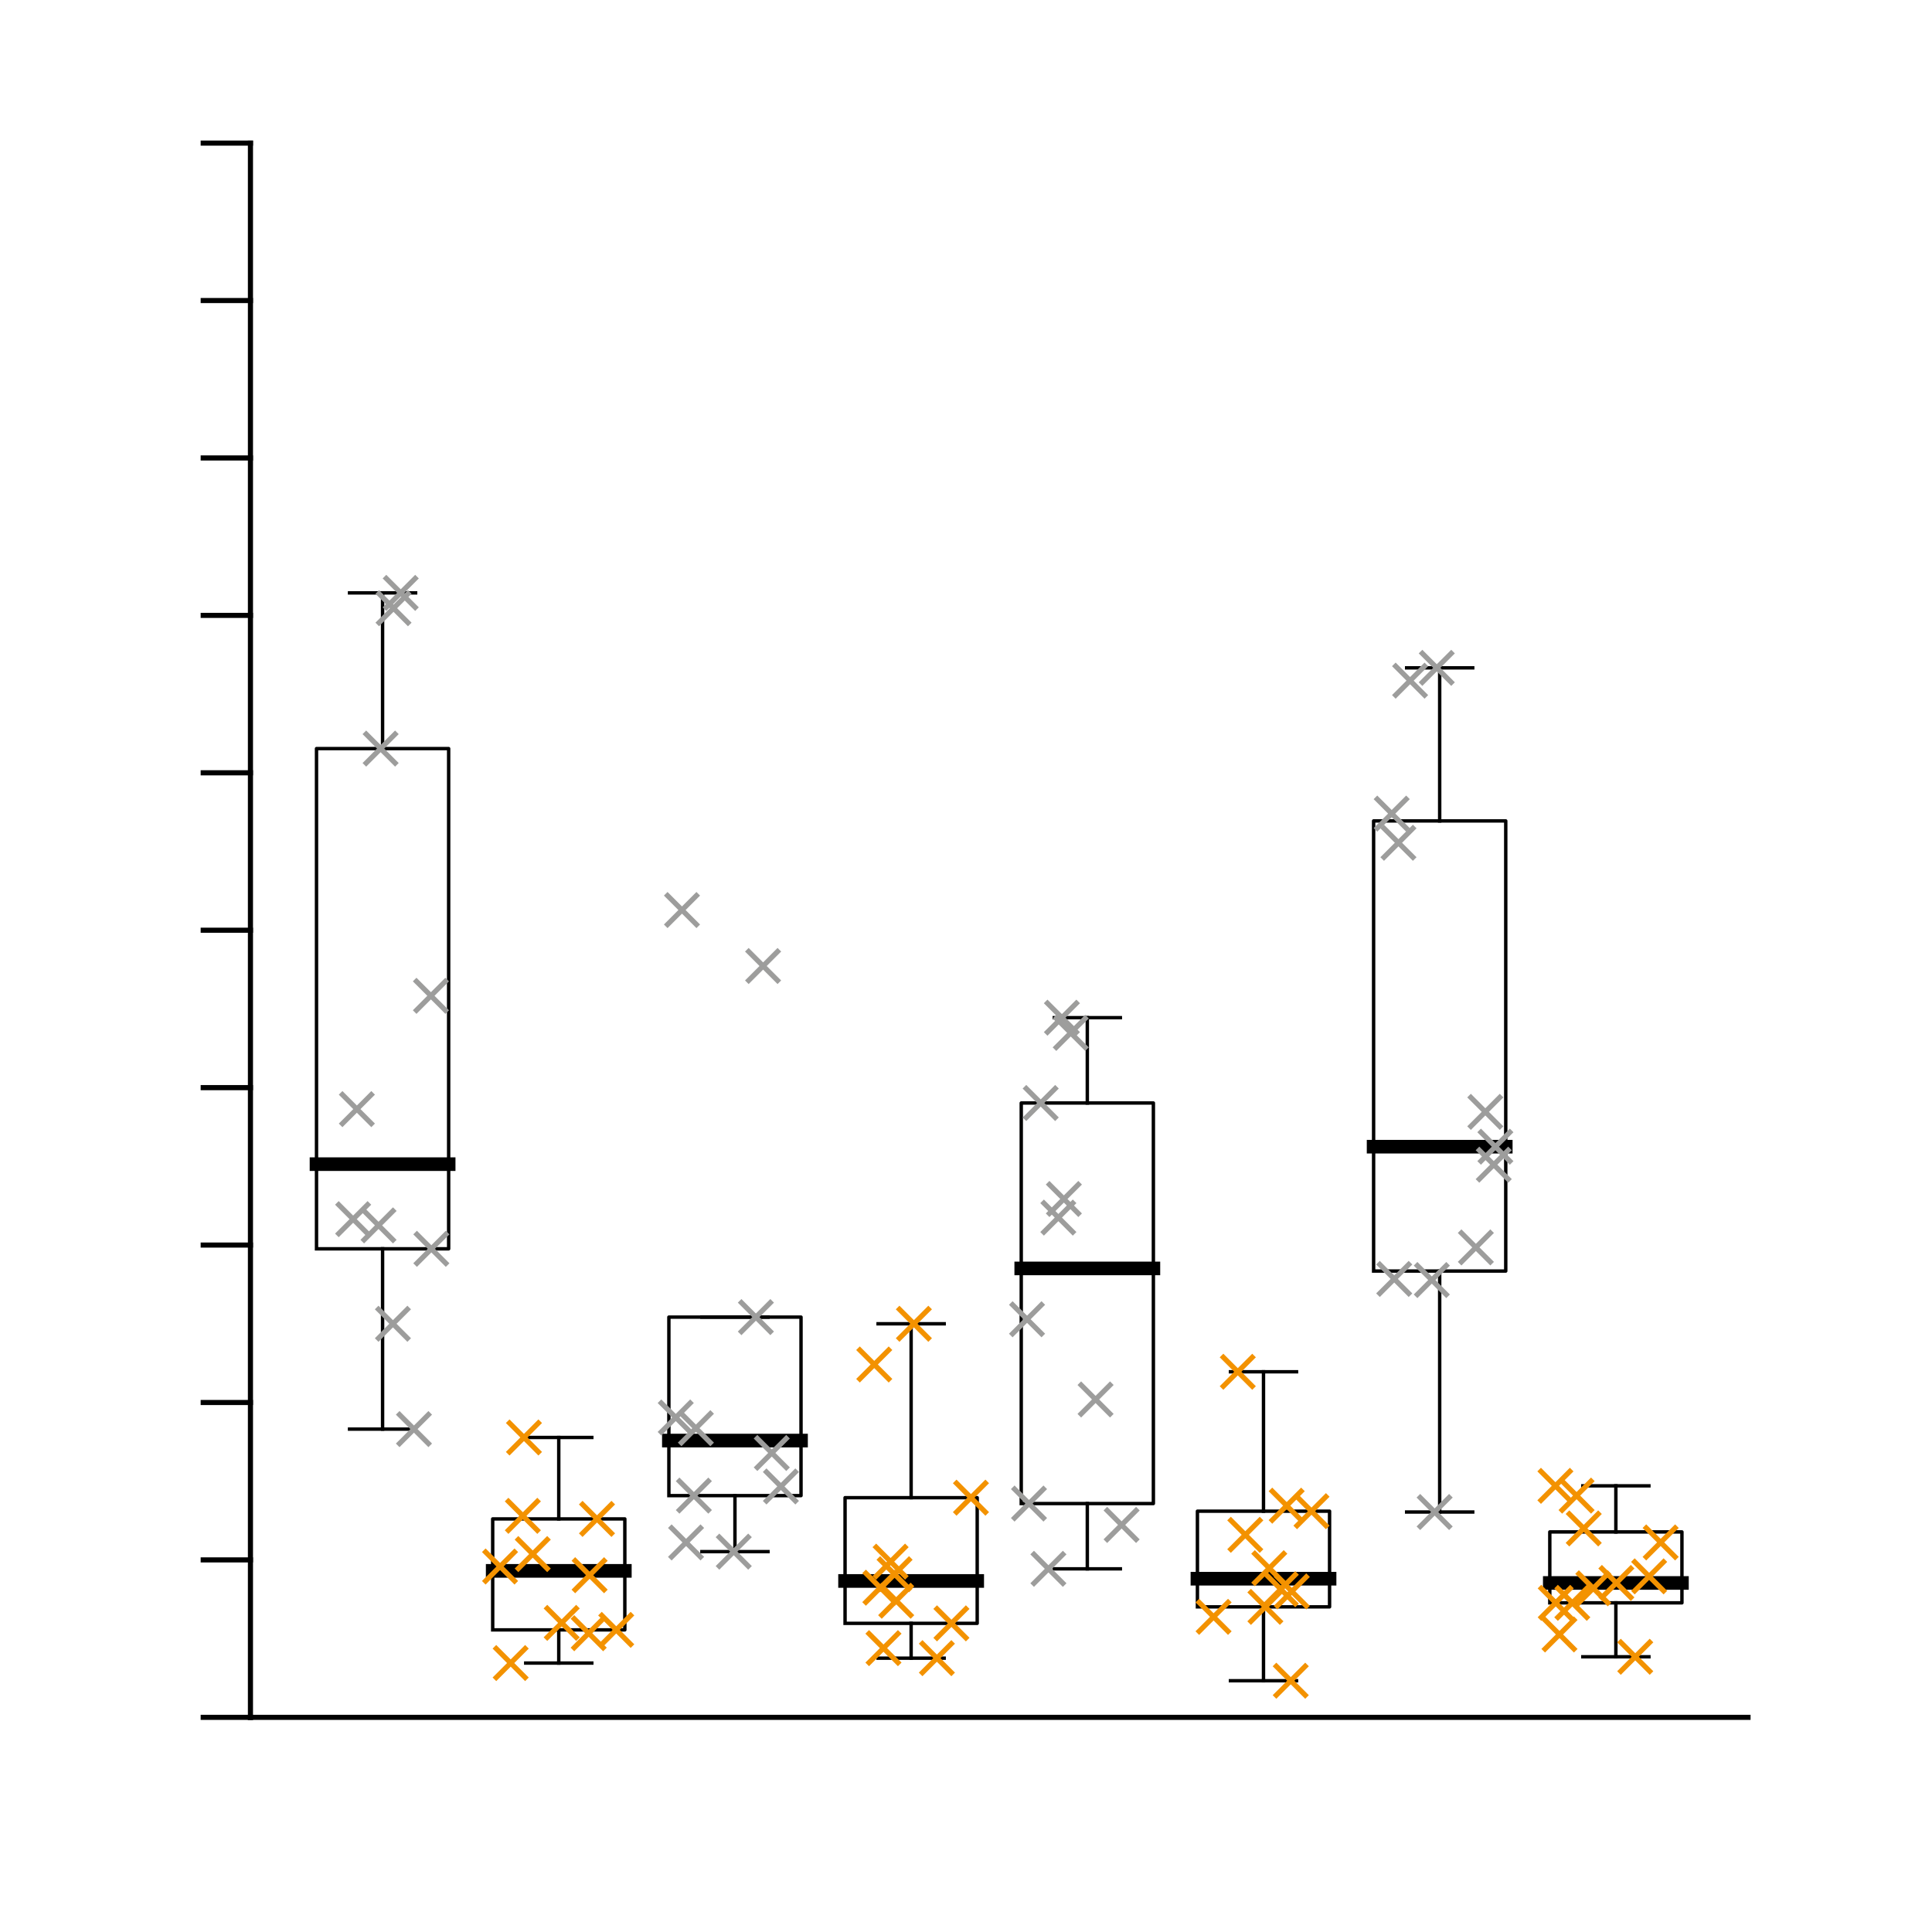 <?xml version="1.0"?>
<!DOCTYPE svg PUBLIC '-//W3C//DTD SVG 1.0//EN'
          'http://www.w3.org/TR/2001/REC-SVG-20010904/DTD/svg10.dtd'>
<svg xmlns:xlink="http://www.w3.org/1999/xlink" style="fill-opacity:1; color-rendering:auto; color-interpolation:auto; text-rendering:auto; stroke:black; stroke-linecap:square; stroke-miterlimit:10; shape-rendering:auto; stroke-opacity:1; fill:black; stroke-dasharray:none; font-weight:normal; stroke-width:1; font-family:'Dialog'; font-style:normal; stroke-linejoin:miter; font-size:12px; stroke-dashoffset:0; image-rendering:auto;" width="378" height="378" xmlns="http://www.w3.org/2000/svg"
><rect width="100%" height="100%" fill="#333333" stroke="none"/><!--Generated by the Batik Graphics2D SVG Generator--><defs id="genericDefs"
  /><g
  ><defs id="defs1"
    ><clipPath clipPathUnits="userSpaceOnUse" id="clipPath1"
      ><path d="M0 0 L378 0 L378 378 L0 378 L0 0 Z"
      /></clipPath
    ></defs
    ><g style="fill:white; stroke:white;"
    ><rect x="0" y="0" width="378" style="clip-path:url(#clipPath1); stroke:none;" height="378"
    /></g
    ><g style="fill:white; text-rendering:optimizeSpeed; color-rendering:optimizeSpeed; image-rendering:optimizeSpeed; shape-rendering:crispEdges; stroke:white; color-interpolation:sRGB;"
    ><rect x="0" width="378" height="378" y="0" style="stroke:none;"
      /><path style="stroke:none;" d="M49 336 L342 336 L342 28 L49 28 Z"
    /></g
    ><g style="text-rendering:geometricPrecision; color-interpolation:linearRGB; color-rendering:optimizeQuality; image-rendering:optimizeQuality; stroke-linejoin:round;"
    ><line y2="336" style="fill:none;" x1="49" x2="342" y1="336"
      /><line y2="28" style="fill:none;" x1="49" x2="49" y1="336"
      /><line y2="336" style="fill:none;" x1="49" x2="39.76" y1="336"
      /><line y2="305.2" style="fill:none;" x1="49" x2="39.76" y1="305.2"
      /><line y2="274.4" style="fill:none;" x1="49" x2="39.76" y1="274.4"
      /><line y2="243.6" style="fill:none;" x1="49" x2="39.76" y1="243.6"
      /><line y2="212.8" style="fill:none;" x1="49" x2="39.76" y1="212.8"
      /><line y2="182" style="fill:none;" x1="49" x2="39.76" y1="182"
      /><line y2="151.2" style="fill:none;" x1="49" x2="39.76" y1="151.2"
      /><line y2="120.4" style="fill:none;" x1="49" x2="39.76" y1="120.4"
      /><line y2="89.6" style="fill:none;" x1="49" x2="39.76" y1="89.6"
      /><line y2="58.8" style="fill:none;" x1="49" x2="39.76" y1="58.8"
      /><line y2="28" style="fill:none;" x1="49" x2="39.76" y1="28"
      /><line x1="74.853" x2="74.853" y1="146.462" style="stroke-linecap:butt; fill:none; stroke-width:0.667;" y2="116"
      /><line x1="74.853" x2="74.853" y1="279.606" style="stroke-linecap:butt; fill:none; stroke-width:0.667;" y2="244.333"
      /><line x1="68.39" x2="81.316" y1="116" style="stroke-linecap:butt; fill:none; stroke-width:0.667;" y2="116"
      /><line x1="68.39" x2="81.316" y1="279.606" style="stroke-linecap:butt; fill:none; stroke-width:0.667;" y2="279.606"
      /><path d="M61.926 244.333 L61.926 146.462 L87.779 146.462 L87.779 244.333 L61.926 244.333" style="fill:none; stroke-width:0.667; fill-rule:evenodd; stroke-linecap:butt;"
      /><line x1="61.926" x2="87.779" y1="227.766" style="stroke-linecap:butt; fill:none; stroke-width:2.667;" y2="227.766"
      /><line x1="109.323" x2="109.323" y1="297.176" style="stroke-linecap:butt; fill:none; stroke-width:0.667;" y2="281.244"
      /><line x1="109.323" x2="109.323" y1="325.379" style="stroke-linecap:butt; fill:none; stroke-width:0.667;" y2="318.889"
      /><line x1="102.86" x2="115.787" y1="281.244" style="stroke-linecap:butt; fill:none; stroke-width:0.667;" y2="281.244"
      /><line x1="102.86" x2="115.787" y1="325.379" style="stroke-linecap:butt; fill:none; stroke-width:0.667;" y2="325.379"
      /><path d="M96.397 318.889 L96.397 297.176 L122.25 297.176 L122.25 318.889 L96.397 318.889" style="fill:none; stroke-width:0.667; fill-rule:evenodd; stroke-linecap:butt;"
      /><line x1="96.397" x2="122.25" y1="307.343" style="stroke-linecap:butt; fill:none; stroke-width:2.667;" y2="307.343"
      /><line x1="143.794" x2="143.794" y1="257.695" style="stroke-linecap:butt; fill:none; stroke-width:0.667;" y2="257.695"
      /><line x1="143.794" x2="143.794" y1="303.579" style="stroke-linecap:butt; fill:none; stroke-width:0.667;" y2="292.62"
      /><line x1="137.331" x2="150.257" y1="257.695" style="stroke-linecap:butt; fill:none; stroke-width:0.667;" y2="257.695"
      /><line x1="137.331" x2="150.257" y1="303.579" style="stroke-linecap:butt; fill:none; stroke-width:0.667;" y2="303.579"
      /><path d="M130.868 292.62 L130.868 257.695 L156.721 257.695 L156.721 292.62 L130.868 292.62" style="fill:none; stroke-width:0.667; fill-rule:evenodd; stroke-linecap:butt;"
      /><line x1="130.868" x2="156.721" y1="281.852" style="stroke-linecap:butt; fill:none; stroke-width:2.667;" y2="281.852"
      /><line x1="178.265" x2="178.265" y1="293.023" style="stroke-linecap:butt; fill:none; stroke-width:0.667;" y2="259"
      /><line x1="178.265" x2="178.265" y1="324.421" style="stroke-linecap:butt; fill:none; stroke-width:0.667;" y2="317.612"
      /><line x1="171.802" x2="184.728" y1="259" style="stroke-linecap:butt; fill:none; stroke-width:0.667;" y2="259"
      /><line x1="171.802" x2="184.728" y1="324.421" style="stroke-linecap:butt; fill:none; stroke-width:0.667;" y2="324.421"
      /><path d="M165.338 317.612 L165.338 293.023 L191.191 293.023 L191.191 317.612 L165.338 317.612" style="fill:none; stroke-width:0.667; fill-rule:evenodd; stroke-linecap:butt;"
      /><line x1="165.338" x2="191.191" y1="309.318" style="stroke-linecap:butt; fill:none; stroke-width:2.667;" y2="309.318"
      /><line x1="212.735" x2="212.735" y1="215.805" style="stroke-linecap:butt; fill:none; stroke-width:0.667;" y2="199.111"
      /><line x1="212.735" x2="212.735" y1="306.943" style="stroke-linecap:butt; fill:none; stroke-width:0.667;" y2="294.173"
      /><line x1="206.272" x2="219.198" y1="199.111" style="stroke-linecap:butt; fill:none; stroke-width:0.667;" y2="199.111"
      /><line x1="206.272" x2="219.198" y1="306.943" style="stroke-linecap:butt; fill:none; stroke-width:0.667;" y2="306.943"
      /><path d="M199.809 294.173 L199.809 215.805 L225.662 215.805 L225.662 294.173 L199.809 294.173" style="fill:none; stroke-width:0.667; fill-rule:evenodd; stroke-linecap:butt;"
      /><line x1="199.809" x2="225.662" y1="248.169" style="stroke-linecap:butt; fill:none; stroke-width:2.667;" y2="248.169"
      /><line x1="247.206" x2="247.206" y1="295.667" style="stroke-linecap:butt; fill:none; stroke-width:0.667;" y2="268.39"
      /><line x1="247.206" x2="247.206" y1="328.837" style="stroke-linecap:butt; fill:none; stroke-width:0.667;" y2="314.386"
      /><line x1="240.743" x2="253.669" y1="268.39" style="stroke-linecap:butt; fill:none; stroke-width:0.667;" y2="268.39"
      /><line x1="240.743" x2="253.669" y1="328.837" style="stroke-linecap:butt; fill:none; stroke-width:0.667;" y2="328.837"
      /><path d="M234.279 314.386 L234.279 295.667 L260.132 295.667 L260.132 314.386 L234.279 314.386" style="fill:none; stroke-width:0.667; fill-rule:evenodd; stroke-linecap:butt;"
      /><line x1="234.279" x2="260.132" y1="308.876" style="stroke-linecap:butt; fill:none; stroke-width:2.667;" y2="308.876"
      /><line x1="281.676" x2="281.676" y1="160.611" style="stroke-linecap:butt; fill:none; stroke-width:0.667;" y2="130.667"
      /><line x1="281.676" x2="281.676" y1="295.826" style="stroke-linecap:butt; fill:none; stroke-width:0.667;" y2="248.686"
      /><line x1="275.213" x2="288.14" y1="130.667" style="stroke-linecap:butt; fill:none; stroke-width:0.667;" y2="130.667"
      /><line x1="275.213" x2="288.14" y1="295.826" style="stroke-linecap:butt; fill:none; stroke-width:0.667;" y2="295.826"
      /><path d="M268.75 248.686 L268.75 160.611 L294.603 160.611 L294.603 248.686 L268.75 248.686" style="fill:none; stroke-width:0.667; fill-rule:evenodd; stroke-linecap:butt;"
      /><line x1="268.75" x2="294.603" y1="224.35" style="stroke-linecap:butt; fill:none; stroke-width:2.667;" y2="224.35"
      /><line x1="316.147" x2="316.147" y1="299.724" style="stroke-linecap:butt; fill:none; stroke-width:0.667;" y2="290.706"
      /><line x1="316.147" x2="316.147" y1="324.154" style="stroke-linecap:butt; fill:none; stroke-width:0.667;" y2="313.6"
      /><line x1="309.684" x2="322.61" y1="290.706" style="stroke-linecap:butt; fill:none; stroke-width:0.667;" y2="290.706"
      /><line x1="309.684" x2="322.61" y1="324.154" style="stroke-linecap:butt; fill:none; stroke-width:0.667;" y2="324.154"
      /><path d="M303.221 313.6 L303.221 299.724 L329.074 299.724 L329.074 313.6 L303.221 313.6" style="fill:none; stroke-width:0.667; fill-rule:evenodd; stroke-linecap:butt;"
      /><line x1="303.221" x2="329.074" y1="309.707" style="stroke-linecap:butt; fill:none; stroke-width:2.667;" y2="309.707"
    /></g
    ><g transform="translate(84.395,244.333)" style="stroke-linecap:butt; fill:rgb(157,157,156); text-rendering:geometricPrecision; color-rendering:optimizeQuality; image-rendering:optimizeQuality; color-interpolation:linearRGB; stroke:rgb(157,157,156);"
    ><path style="fill:none;" d="M-2.828 -2.828 L2.828 2.828 M-2.828 2.828 L2.828 -2.828"
      /><path d="M-2.828 -2.828 L2.828 2.828 M-2.828 2.828 L2.828 -2.828" style="fill:none;" transform="translate(-15.304,-5.802)"
      /><path d="M-2.828 -2.828 L2.828 2.828 M-2.828 2.828 L2.828 -2.828" style="fill:none;" transform="translate(-9.925,-97.872)"
      /><path d="M-2.828 -2.828 L2.828 2.828 M-2.828 2.828 L2.828 -2.828" style="fill:none;" transform="translate(-0.085,-49.5)"
      /><path d="M-2.828 -2.828 L2.828 2.828 M-2.828 2.828 L2.828 -2.828" style="fill:none;" transform="translate(-3.404,35.272)"
      /><path d="M-2.828 -2.828 L2.828 2.828 M-2.828 2.828 L2.828 -2.828" style="fill:none;" transform="translate(-5.991,-128.333)"
      /><path d="M-2.828 -2.828 L2.828 2.828 M-2.828 2.828 L2.828 -2.828" style="fill:none;" transform="translate(-7.518,14.667)"
      /><path d="M-2.828 -2.828 L2.828 2.828 M-2.828 2.828 L2.828 -2.828" style="fill:none;" transform="translate(-10.335,-4.583)"
      /><path d="M-2.828 -2.828 L2.828 2.828 M-2.828 2.828 L2.828 -2.828" style="fill:none;" transform="translate(-7.403,-125.333)"
      /><path d="M-2.828 -2.828 L2.828 2.828 M-2.828 2.828 L2.828 -2.828" style="fill:none;" transform="translate(-14.572,-27.333)"
      /><path d="M-2.828 -2.828 L2.828 2.828 M-2.828 2.828 L2.828 -2.828" style="fill:none; stroke:rgb(243,146,0);" transform="translate(30.964,63.861)"
      /><path d="M-2.828 -2.828 L2.828 2.828 M-2.828 2.828 L2.828 -2.828" style="fill:none; stroke:rgb(243,146,0);" transform="translate(30.785,75.209)"
      /><path d="M-2.828 -2.828 L2.828 2.828 M-2.828 2.828 L2.828 -2.828" style="fill:none; stroke:rgb(243,146,0);" transform="translate(15.52,81.046)"
      /><path d="M-2.828 -2.828 L2.828 2.828 M-2.828 2.828 L2.828 -2.828" style="fill:none; stroke:rgb(243,146,0);" transform="translate(25.502,73.187)"
      /><path d="M-2.828 -2.828 L2.828 2.828 M-2.828 2.828 L2.828 -2.828" style="fill:none; stroke:rgb(243,146,0);" transform="translate(32.408,52.843)"
      /><path d="M-2.828 -2.828 L2.828 2.828 M-2.828 2.828 L2.828 -2.828" style="fill:none; stroke:rgb(243,146,0);" transform="translate(17.902,52.243)"
      /><path d="M-2.828 -2.828 L2.828 2.828 M-2.828 2.828 L2.828 -2.828" style="fill:none; stroke:rgb(243,146,0);" transform="translate(19.838,59.726)"
      /><path d="M-2.828 -2.828 L2.828 2.828 M-2.828 2.828 L2.828 -2.828" style="fill:none; stroke:rgb(243,146,0);" transform="translate(36.17,74.556)"
      /><path d="M-2.828 -2.828 L2.828 2.828 M-2.828 2.828 L2.828 -2.828" style="fill:none; stroke:rgb(243,146,0);" transform="translate(13.44,62.158)"
      /><path d="M-2.828 -2.828 L2.828 2.828 M-2.828 2.828 L2.828 -2.828" style="fill:none; stroke:rgb(243,146,0);" transform="translate(18.117,36.911)"
      /><path d="M-2.828 -2.828 L2.828 2.828 M-2.828 2.828 L2.828 -2.828" style="fill:none;" transform="translate(51.36,48.286)"
      /><path d="M-2.828 -2.828 L2.828 2.828 M-2.828 2.828 L2.828 -2.828" style="fill:none;" transform="translate(49.834,57.444)"
      /><path d="M-2.828 -2.828 L2.828 2.828 M-2.828 2.828 L2.828 -2.828" style="fill:none;" transform="translate(47.816,33)"
      /><path d="M-2.828 -2.828 L2.828 2.828 M-2.828 2.828 L2.828 -2.828" style="fill:none;" transform="translate(64.907,-55.333)"
      /><path d="M-2.828 -2.828 L2.828 2.828 M-2.828 2.828 L2.828 -2.828" style="fill:none;" transform="translate(68.389,46.493)"
      /><path d="M-2.828 -2.828 L2.828 2.828 M-2.828 2.828 L2.828 -2.828" style="fill:none;" transform="translate(66.606,39.941)"
      /><path d="M-2.828 -2.828 L2.828 2.828 M-2.828 2.828 L2.828 -2.828" style="fill:none;" transform="translate(49.037,-66.282)"
      /><path d="M-2.828 -2.828 L2.828 2.828 M-2.828 2.828 L2.828 -2.828" style="fill:none;" transform="translate(63.496,13.362)"
      /><path d="M-2.828 -2.828 L2.828 2.828 M-2.828 2.828 L2.828 -2.828" style="fill:none;" transform="translate(59.165,59.246)"
      /><path d="M-2.828 -2.828 L2.828 2.828 M-2.828 2.828 L2.828 -2.828" style="fill:none;" transform="translate(51.759,35.095)"
      /><path d="M-2.828 -2.828 L2.828 2.828 M-2.828 2.828 L2.828 -2.828" style="fill:none; stroke:rgb(243,146,0);" transform="translate(94.408,14.667)"
      /><path d="M-2.828 -2.828 L2.828 2.828 M-2.828 2.828 L2.828 -2.828" style="fill:none; stroke:rgb(243,146,0);" transform="translate(105.573,48.69)"
      /><path d="M-2.828 -2.828 L2.828 2.828 M-2.828 2.828 L2.828 -2.828" style="fill:none; stroke:rgb(243,146,0);" transform="translate(98.91,80.088)"
      /><path d="M-2.828 -2.828 L2.828 2.828 M-2.828 2.828 L2.828 -2.828" style="fill:none; stroke:rgb(243,146,0);" transform="translate(90.628,63.667)"
      /><path d="M-2.828 -2.828 L2.828 2.828 M-2.828 2.828 L2.828 -2.828" style="fill:none; stroke:rgb(243,146,0);" transform="translate(88.458,78.128)"
      /><path d="M-2.828 -2.828 L2.828 2.828 M-2.828 2.828 L2.828 -2.828" style="fill:none; stroke:rgb(243,146,0);" transform="translate(86.654,22.632)"
      /><path d="M-2.828 -2.828 L2.828 2.828 M-2.828 2.828 L2.828 -2.828" style="fill:none; stroke:rgb(243,146,0);" transform="translate(89.853,61.205)"
      /><path d="M-2.828 -2.828 L2.828 2.828 M-2.828 2.828 L2.828 -2.828" style="fill:none; stroke:rgb(243,146,0);" transform="translate(87.842,66.302)"
      /><path d="M-2.828 -2.828 L2.828 2.828 M-2.828 2.828 L2.828 -2.828" style="fill:none; stroke:rgb(243,146,0);" transform="translate(101.755,73.279)"
      /><path d="M-2.828 -2.828 L2.828 2.828 M-2.828 2.828 L2.828 -2.828" style="fill:none; stroke:rgb(243,146,0);" transform="translate(90.947,68.852)"
      /><path d="M-2.828 -2.828 L2.828 2.828 M-2.828 2.828 L2.828 -2.828" style="fill:none;" transform="translate(122.674,-6.111)"
      /><path d="M-2.828 -2.828 L2.828 2.828 M-2.828 2.828 L2.828 -2.828" style="fill:none;" transform="translate(119.222,-28.528)"
      /><path d="M-2.828 -2.828 L2.828 2.828 M-2.828 2.828 L2.828 -2.828" style="fill:none;" transform="translate(125.096,-42.246)"
      /><path d="M-2.828 -2.828 L2.828 2.828 M-2.828 2.828 L2.828 -2.828" style="fill:none;" transform="translate(123.753,-9.748)"
      /><path d="M-2.828 -2.828 L2.828 2.828 M-2.828 2.828 L2.828 -2.828" style="fill:none;" transform="translate(123.369,-45.222)"
      /><path d="M-2.828 -2.828 L2.828 2.828 M-2.828 2.828 L2.828 -2.828" style="fill:none;" transform="translate(120.729,62.61)"
      /><path d="M-2.828 -2.828 L2.828 2.828 M-2.828 2.828 L2.828 -2.828" style="fill:none;" transform="translate(129.957,29.474)"
      /><path d="M-2.828 -2.828 L2.828 2.828 M-2.828 2.828 L2.828 -2.828" style="fill:none;" transform="translate(135.051,54.022)"
      /><path d="M-2.828 -2.828 L2.828 2.828 M-2.828 2.828 L2.828 -2.828" style="fill:none;" transform="translate(116.93,49.84)"
      /><path d="M-2.828 -2.828 L2.828 2.828 M-2.828 2.828 L2.828 -2.828" style="fill:none;" transform="translate(116.549,13.782)"
      /><path d="M-2.828 -2.828 L2.828 2.828 M-2.828 2.828 L2.828 -2.828" style="fill:none; stroke:rgb(243,146,0);" transform="translate(153.044,72.007)"
      /><path d="M-2.828 -2.828 L2.828 2.828 M-2.828 2.828 L2.828 -2.828" style="fill:none; stroke:rgb(243,146,0);" transform="translate(163.941,62.488)"
      /><path d="M-2.828 -2.828 L2.828 2.828 M-2.828 2.828 L2.828 -2.828" style="fill:none; stroke:rgb(243,146,0);" transform="translate(168.348,67.027)"
      /><path d="M-2.828 -2.828 L2.828 2.828 M-2.828 2.828 L2.828 -2.828" style="fill:none; stroke:rgb(243,146,0);" transform="translate(163.183,70.053)"
      /><path d="M-2.828 -2.828 L2.828 2.828 M-2.828 2.828 L2.828 -2.828" style="fill:none; stroke:rgb(243,146,0);" transform="translate(166.193,66.597)"
      /><path d="M-2.828 -2.828 L2.828 2.828 M-2.828 2.828 L2.828 -2.828" style="fill:none; stroke:rgb(243,146,0);" transform="translate(157.781,24.057)"
      /><path d="M-2.828 -2.828 L2.828 2.828 M-2.828 2.828 L2.828 -2.828" style="fill:none; stroke:rgb(243,146,0);" transform="translate(159.248,55.956)"
      /><path d="M-2.828 -2.828 L2.828 2.828 M-2.828 2.828 L2.828 -2.828" style="fill:none; stroke:rgb(243,146,0);" transform="translate(168.146,84.504)"
      /><path d="M-2.828 -2.828 L2.828 2.828 M-2.828 2.828 L2.828 -2.828" style="fill:none; stroke:rgb(243,146,0);" transform="translate(172.198,51.333)"
      /><path d="M-2.828 -2.828 L2.828 2.828 M-2.828 2.828 L2.828 -2.828" style="fill:none; stroke:rgb(243,146,0);" transform="translate(167.349,50.255)"
      /><path d="M-2.828 -2.828 L2.828 2.828 M-2.828 2.828 L2.828 -2.828" style="fill:none;" transform="translate(189.215,-79.444)"
      /><path d="M-2.828 -2.828 L2.828 2.828 M-2.828 2.828 L2.828 -2.828" style="fill:none;" transform="translate(195.744,6.111)"
      /><path d="M-2.828 -2.828 L2.828 2.828 M-2.828 2.828 L2.828 -2.828" style="fill:none;" transform="translate(207.858,-16.461)"
      /><path d="M-2.828 -2.828 L2.828 2.828 M-2.828 2.828 L2.828 -2.828" style="fill:none;" transform="translate(196.715,-113.667)"
      /><path d="M-2.828 -2.828 L2.828 2.828 M-2.828 2.828 L2.828 -2.828" style="fill:none;" transform="translate(188.389,5.894)"
      /><path d="M-2.828 -2.828 L2.828 2.828 M-2.828 2.828 L2.828 -2.828" style="fill:none;" transform="translate(206.21,-26.795)"
      /><path d="M-2.828 -2.828 L2.828 2.828 M-2.828 2.828 L2.828 -2.828" style="fill:none;" transform="translate(187.895,-85.148)"
      /><path d="M-2.828 -2.828 L2.828 2.828 M-2.828 2.828 L2.828 -2.828" style="fill:none;" transform="translate(196.297,51.493)"
      /><path d="M-2.828 -2.828 L2.828 2.828 M-2.828 2.828 L2.828 -2.828" style="fill:none;" transform="translate(204.363,-0.274)"
      /><path d="M-2.828 -2.828 L2.828 2.828 M-2.828 2.828 L2.828 -2.828" style="fill:none;" transform="translate(208.182,-19.983)"
      /><path d="M-2.828 -2.828 L2.828 2.828 M-2.828 2.828 L2.828 -2.828" style="fill:none;" transform="translate(191.493,-111.163)"
      /><path d="M-2.828 -2.828 L2.828 2.828 M-2.828 2.828 L2.828 -2.828" style="fill:none; stroke:rgb(243,146,0);" transform="translate(227.34,66.421)"
      /><path d="M-2.828 -2.828 L2.828 2.828 M-2.828 2.828 L2.828 -2.828" style="fill:none; stroke:rgb(243,146,0);" transform="translate(240.516,57.444)"
      /><path d="M-2.828 -2.828 L2.828 2.828 M-2.828 2.828 L2.828 -2.828" style="fill:none; stroke:rgb(243,146,0);" transform="translate(231.851,65.374)"
      /><path d="M-2.828 -2.828 L2.828 2.828 M-2.828 2.828 L2.828 -2.828" style="fill:none; stroke:rgb(243,146,0);" transform="translate(223.231,69.267)"
      /><path d="M-2.828 -2.828 L2.828 2.828 M-2.828 2.828 L2.828 -2.828" style="fill:none; stroke:rgb(243,146,0);" transform="translate(219.925,46.373)"
      /><path d="M-2.828 -2.828 L2.828 2.828 M-2.828 2.828 L2.828 -2.828" style="fill:none; stroke:rgb(243,146,0);" transform="translate(225.466,54.707)"
      /><path d="M-2.828 -2.828 L2.828 2.828 M-2.828 2.828 L2.828 -2.828" style="fill:none; stroke:rgb(243,146,0);" transform="translate(235.545,79.82)"
      /><path d="M-2.828 -2.828 L2.828 2.828 M-2.828 2.828 L2.828 -2.828" style="fill:none; stroke:rgb(243,146,0);" transform="translate(219.988,69.267)"
      /><path d="M-2.828 -2.828 L2.828 2.828 M-2.828 2.828 L2.828 -2.828" style="fill:none; stroke:rgb(243,146,0);" transform="translate(220.721,75.456)"
      /><path d="M-2.828 -2.828 L2.828 2.828 M-2.828 2.828 L2.828 -2.828" style="fill:none; stroke:rgb(243,146,0);" transform="translate(224.067,48.286)"
      /><path d="M-2.828 -2.828 L2.828 2.828 M-2.828 2.828 L2.828 -2.828" style="fill:none; stroke:rgb(243,146,0);" transform="translate(238.262,64.085)"
    /></g
  ></g
></svg
>
